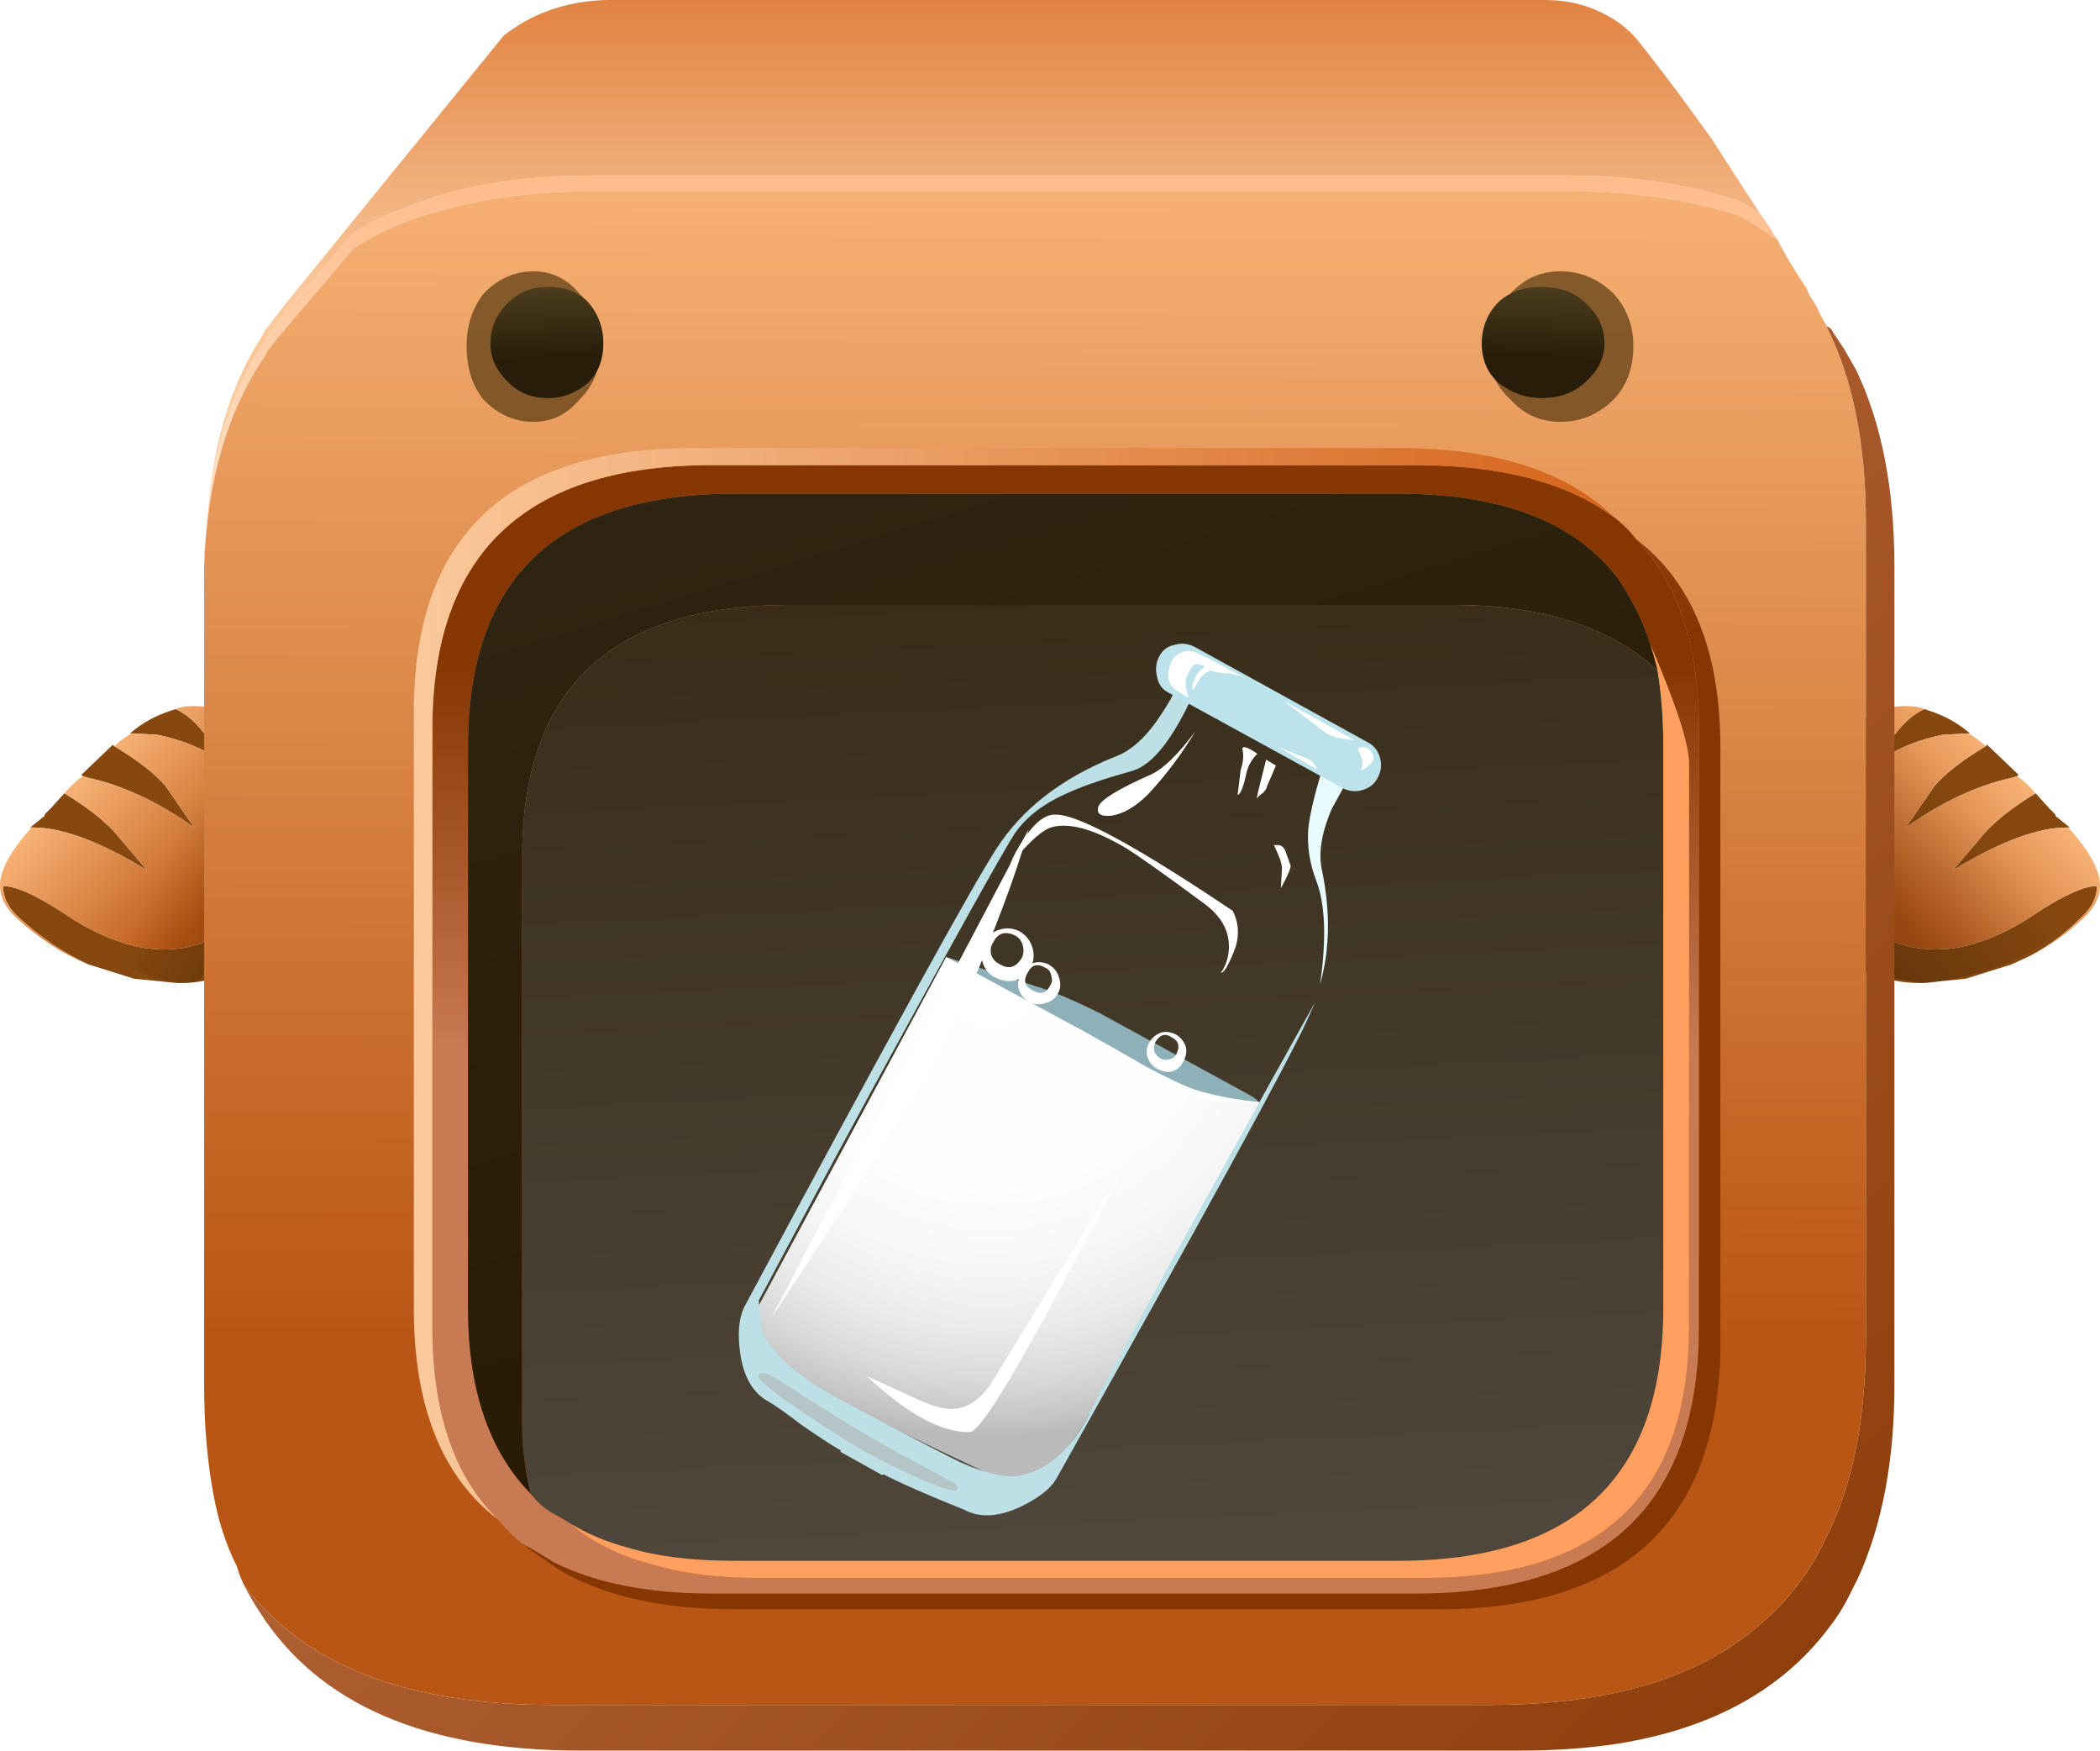 <?xml version="1.0" encoding="UTF-8" standalone="no"?>
<!-- Generator: Adobe Illustrator 15.1.0, SVG Export Plug-In . SVG Version: 6.00 Build 0)  -->

<svg
   xmlns:dc="http://purl.org/dc/elements/1.1/"
   xmlns:cc="http://creativecommons.org/ns#"
   xmlns:rdf="http://www.w3.org/1999/02/22-rdf-syntax-ns#"
   xmlns:svg="http://www.w3.org/2000/svg"
   xmlns="http://www.w3.org/2000/svg"
   xmlns:xlink="http://www.w3.org/1999/xlink"
   xmlns:sodipodi="http://sodipodi.sourceforge.net/DTD/sodipodi-0.dtd"
   xmlns:inkscape="http://www.inkscape.org/namespaces/inkscape"
   version="1.1"
   x="0px"
   y="0px"
   width="73.613"
   height="61.35"
   viewBox="0 0 73.613 61.35"
   xml:space="preserve"
   id="svg3687"
   inkscape:version="0.48.5 r10040"
   sodipodi:docname="butterfly milk.svg"><defs
     id="defs3844"><linearGradient
       inkscape:collect="always"
       xlink:href="#SVGID_1_"
       id="linearGradient5413"
       gradientUnits="userSpaceOnUse"
       gradientTransform="matrix(0.36,0.933,-0.762,0.801,3.157854e-4,4.312992e-4)"
       x1="30.319"
       y1="0.44"
       x2="38.091"
       y2="0.44" /><linearGradient
       inkscape:collect="always"
       xlink:href="#SVGID_2_"
       id="linearGradient5415"
       gradientUnits="userSpaceOnUse"
       gradientTransform="matrix(-0.36,0.933,-0.762,-0.801,3.136396e-4,-1.981258e-4)"
       x1="-39.728"
       y1="-81.971"
       x2="-31.956"
       y2="-81.971" /><linearGradient
       inkscape:collect="always"
       xlink:href="#SVGID_3_"
       id="linearGradient5417"
       gradientUnits="userSpaceOnUse"
       x1="41.425"
       y1="13.05"
       x2="41.425"
       y2="-2.05" /><linearGradient
       inkscape:collect="always"
       xlink:href="#SVGID_4_"
       id="linearGradient5419"
       gradientUnits="userSpaceOnUse"
       x1="41.625"
       y1="19.025"
       x2="41.625"
       y2="-0.325" /><linearGradient
       inkscape:collect="always"
       xlink:href="#SVGID_5_"
       id="linearGradient5421"
       gradientUnits="userSpaceOnUse"
       gradientTransform="matrix(-0.003,1,-1,-0.003,-4.300661e-5,6.92606e-5)"
       x1="6.769"
       y1="-43.291"
       x2="50.794"
       y2="-43.291" /><linearGradient
       inkscape:collect="always"
       xlink:href="#SVGID_6_"
       id="linearGradient5423"
       gradientUnits="userSpaceOnUse"
       gradientTransform="matrix(0.717,0.697,-0.721,0.694,-8.46386e-5,-9.208918e-5)"
       x1="20.603"
       y1="-3.883"
       x2="106.349"
       y2="-3.883" /><linearGradient
       inkscape:collect="always"
       xlink:href="#SVGID_7_"
       id="linearGradient5425"
       gradientUnits="userSpaceOnUse"
       gradientTransform="matrix(0.785,-0.62,0.643,0.766,5.014539e-4,-2.02477e-4)"
       x1="29.099"
       y1="71.699"
       x2="38.211"
       y2="71.699" /><linearGradient
       inkscape:collect="always"
       xlink:href="#SVGID_8_"
       id="linearGradient5427"
       gradientUnits="userSpaceOnUse"
       gradientTransform="matrix(-0.899,-0.437,0.455,-0.891,-1.420975e-4,2.283752e-4)"
       x1="-33.368"
       y1="-23.321"
       x2="-26.279"
       y2="-23.321" /><linearGradient
       inkscape:collect="always"
       xlink:href="#SVGID_9_"
       id="linearGradient5429"
       gradientUnits="userSpaceOnUse"
       gradientTransform="matrix(-0.138,1.525,-2.322,-0.09,-6887.748,-1391.75)"
       x1="740.875"
       y1="-3037.088"
       x2="743.83"
       y2="-3037.088" /><linearGradient
       inkscape:collect="always"
       xlink:href="#SVGID_10_"
       id="linearGradient5431"
       gradientUnits="userSpaceOnUse"
       gradientTransform="matrix(0.127,1.525,2.136,-0.09,6418.548,-1391.75)"
       x1="740.875"
       y1="-3037.088"
       x2="743.83"
       y2="-3037.088" /><linearGradient
       inkscape:collect="always"
       xlink:href="#SVGID_11_"
       id="linearGradient5433"
       gradientUnits="userSpaceOnUse"
       gradientTransform="matrix(4.269774e-4,-1,1,4.269774e-4,-5.35335e-5,-2.395948e-4)"
       x1="-39.699"
       y1="44.266"
       x2="-25.399"
       y2="44.266" /><linearGradient
       inkscape:collect="always"
       xlink:href="#SVGID_12_"
       id="linearGradient5435"
       gradientUnits="userSpaceOnUse"
       gradientTransform="matrix(0.315,0.949,-0.955,0.296,4.713833e-4,2.682209e-4)"
       x1="23.235"
       y1="-29.849"
       x2="67.191"
       y2="-29.849" /><linearGradient
       inkscape:collect="always"
       xlink:href="#SVGID_13_"
       id="linearGradient5437"
       gradientUnits="userSpaceOnUse"
       x1="45.98"
       y1="56.695"
       x2="43.864"
       y2="12.966" /><linearGradient
       inkscape:collect="always"
       xlink:href="#SVGID_14_"
       id="linearGradient5439"
       gradientUnits="userSpaceOnUse"
       gradientTransform="matrix(0.943,0.333,-0.353,0.936,-4.303455e-5,-1.065433e-4)"
       x1="-74.436"
       y1="23.337"
       x2="7.195"
       y2="23.337" /><linearGradient
       inkscape:collect="always"
       xlink:href="#SVGID_15_"
       id="linearGradient5441"
       gradientUnits="userSpaceOnUse"
       gradientTransform="matrix(0.315,0.949,-0.955,0.298,8.103251e-5,5.043149e-4)"
       x1="12.453"
       y1="-30.677"
       x2="44.566"
       y2="-30.677" /><linearGradient
       inkscape:collect="always"
       xlink:href="#SVGID_16_"
       id="linearGradient5443"
       gradientUnits="userSpaceOnUse"
       x1="21.4"
       y1="37.175"
       x2="63.5"
       y2="37.175" /><linearGradient
       inkscape:collect="always"
       xlink:href="#SVGID_1_"
       id="linearGradient5526"
       gradientUnits="userSpaceOnUse"
       gradientTransform="matrix(0.36,0.933,-0.762,0.801,3.157854e-4,4.312992e-4)"
       x1="30.319"
       y1="0.44"
       x2="38.091"
       y2="0.44" /><linearGradient
       inkscape:collect="always"
       xlink:href="#SVGID_2_"
       id="linearGradient5528"
       gradientUnits="userSpaceOnUse"
       gradientTransform="matrix(-0.36,0.933,-0.762,-0.801,3.136396e-4,-1.981258e-4)"
       x1="-39.728"
       y1="-81.971"
       x2="-31.956"
       y2="-81.971" /><linearGradient
       inkscape:collect="always"
       xlink:href="#SVGID_3_"
       id="linearGradient5530"
       gradientUnits="userSpaceOnUse"
       x1="41.425"
       y1="13.05"
       x2="41.425"
       y2="-2.05" /><linearGradient
       inkscape:collect="always"
       xlink:href="#SVGID_4_"
       id="linearGradient5532"
       gradientUnits="userSpaceOnUse"
       x1="41.625"
       y1="19.025"
       x2="41.625"
       y2="-0.325" /><linearGradient
       inkscape:collect="always"
       xlink:href="#SVGID_5_"
       id="linearGradient5534"
       gradientUnits="userSpaceOnUse"
       gradientTransform="matrix(-0.003,1,-1,-0.003,-4.300661e-5,6.92606e-5)"
       x1="6.769"
       y1="-43.291"
       x2="50.794"
       y2="-43.291" /><linearGradient
       inkscape:collect="always"
       xlink:href="#SVGID_6_"
       id="linearGradient5536"
       gradientUnits="userSpaceOnUse"
       gradientTransform="matrix(0.717,0.697,-0.721,0.694,-8.46386e-5,-9.208918e-5)"
       x1="20.603"
       y1="-3.883"
       x2="106.349"
       y2="-3.883" /><linearGradient
       inkscape:collect="always"
       xlink:href="#SVGID_7_"
       id="linearGradient5538"
       gradientUnits="userSpaceOnUse"
       gradientTransform="matrix(0.785,-0.62,0.643,0.766,5.014539e-4,-2.02477e-4)"
       x1="29.099"
       y1="71.699"
       x2="38.211"
       y2="71.699" /><linearGradient
       inkscape:collect="always"
       xlink:href="#SVGID_8_"
       id="linearGradient5540"
       gradientUnits="userSpaceOnUse"
       gradientTransform="matrix(-0.899,-0.437,0.455,-0.891,-1.420975e-4,2.283752e-4)"
       x1="-33.368"
       y1="-23.321"
       x2="-26.279"
       y2="-23.321" /><linearGradient
       inkscape:collect="always"
       xlink:href="#SVGID_9_"
       id="linearGradient5542"
       gradientUnits="userSpaceOnUse"
       gradientTransform="matrix(-0.138,1.525,-2.322,-0.09,-6887.748,-1391.75)"
       x1="740.875"
       y1="-3037.088"
       x2="743.83"
       y2="-3037.088" /><linearGradient
       inkscape:collect="always"
       xlink:href="#SVGID_10_"
       id="linearGradient5544"
       gradientUnits="userSpaceOnUse"
       gradientTransform="matrix(0.127,1.525,2.136,-0.09,6418.548,-1391.75)"
       x1="740.875"
       y1="-3037.088"
       x2="743.83"
       y2="-3037.088" /><linearGradient
       inkscape:collect="always"
       xlink:href="#SVGID_11_"
       id="linearGradient5546"
       gradientUnits="userSpaceOnUse"
       gradientTransform="matrix(4.269774e-4,-1,1,4.269774e-4,-5.35335e-5,-2.395948e-4)"
       x1="-39.699"
       y1="44.266"
       x2="-25.399"
       y2="44.266" /><linearGradient
       inkscape:collect="always"
       xlink:href="#SVGID_12_"
       id="linearGradient5548"
       gradientUnits="userSpaceOnUse"
       gradientTransform="matrix(0.315,0.949,-0.955,0.296,4.713833e-4,2.682209e-4)"
       x1="23.235"
       y1="-29.849"
       x2="67.191"
       y2="-29.849" /><linearGradient
       inkscape:collect="always"
       xlink:href="#SVGID_13_"
       id="linearGradient5550"
       gradientUnits="userSpaceOnUse"
       x1="45.98"
       y1="56.695"
       x2="43.864"
       y2="12.966" /><linearGradient
       inkscape:collect="always"
       xlink:href="#SVGID_14_"
       id="linearGradient5552"
       gradientUnits="userSpaceOnUse"
       gradientTransform="matrix(0.943,0.333,-0.353,0.936,-4.303455e-5,-1.065433e-4)"
       x1="-74.436"
       y1="23.337"
       x2="7.195"
       y2="23.337" /><linearGradient
       inkscape:collect="always"
       xlink:href="#SVGID_15_"
       id="linearGradient5554"
       gradientUnits="userSpaceOnUse"
       gradientTransform="matrix(0.315,0.949,-0.955,0.298,8.103251e-5,5.043149e-4)"
       x1="12.453"
       y1="-30.677"
       x2="44.566"
       y2="-30.677" /><linearGradient
       inkscape:collect="always"
       xlink:href="#SVGID_16_"
       id="linearGradient5556"
       gradientUnits="userSpaceOnUse"
       x1="21.4"
       y1="37.175"
       x2="63.5"
       y2="37.175" /><linearGradient
       inkscape:collect="always"
       xlink:href="#SVGID_3_"
       id="linearGradient5635"
       gradientUnits="userSpaceOnUse"
       x1="41.425"
       y1="13.05"
       x2="41.425"
       y2="-2.05" /><linearGradient
       inkscape:collect="always"
       xlink:href="#SVGID_4_"
       id="linearGradient5637"
       gradientUnits="userSpaceOnUse"
       x1="41.625"
       y1="19.025"
       x2="41.625"
       y2="-0.325" /><linearGradient
       inkscape:collect="always"
       xlink:href="#SVGID_5_"
       id="linearGradient5639"
       gradientUnits="userSpaceOnUse"
       gradientTransform="matrix(-0.003,1,-1,-0.003,-4.300661e-5,6.92606e-5)"
       x1="6.769"
       y1="-43.291"
       x2="50.794"
       y2="-43.291" /><linearGradient
       inkscape:collect="always"
       xlink:href="#SVGID_6_"
       id="linearGradient5641"
       gradientUnits="userSpaceOnUse"
       gradientTransform="matrix(0.717,0.697,-0.721,0.694,-8.46386e-5,-9.208918e-5)"
       x1="20.603"
       y1="-3.883"
       x2="106.349"
       y2="-3.883" /><linearGradient
       inkscape:collect="always"
       xlink:href="#SVGID_7_"
       id="linearGradient5643"
       gradientUnits="userSpaceOnUse"
       gradientTransform="matrix(0.785,-0.62,0.643,0.766,5.014539e-4,-2.02477e-4)"
       x1="29.099"
       y1="71.699"
       x2="38.211"
       y2="71.699" /><linearGradient
       inkscape:collect="always"
       xlink:href="#SVGID_8_"
       id="linearGradient5645"
       gradientUnits="userSpaceOnUse"
       gradientTransform="matrix(-0.899,-0.437,0.455,-0.891,-1.420975e-4,2.283752e-4)"
       x1="-33.368"
       y1="-23.321"
       x2="-26.279"
       y2="-23.321" /><linearGradient
       inkscape:collect="always"
       xlink:href="#SVGID_9_"
       id="linearGradient5647"
       gradientUnits="userSpaceOnUse"
       gradientTransform="matrix(-0.138,1.525,-2.322,-0.09,-6887.748,-1391.75)"
       x1="740.875"
       y1="-3037.088"
       x2="743.83"
       y2="-3037.088" /><linearGradient
       inkscape:collect="always"
       xlink:href="#SVGID_10_"
       id="linearGradient5649"
       gradientUnits="userSpaceOnUse"
       gradientTransform="matrix(0.127,1.525,2.136,-0.09,6418.548,-1391.75)"
       x1="740.875"
       y1="-3037.088"
       x2="743.83"
       y2="-3037.088" /><linearGradient
       inkscape:collect="always"
       xlink:href="#SVGID_11_"
       id="linearGradient5651"
       gradientUnits="userSpaceOnUse"
       gradientTransform="matrix(4.269774e-4,-1,1,4.269774e-4,-5.35335e-5,-2.395948e-4)"
       x1="-39.699"
       y1="44.266"
       x2="-25.399"
       y2="44.266" /><linearGradient
       inkscape:collect="always"
       xlink:href="#SVGID_12_"
       id="linearGradient5653"
       gradientUnits="userSpaceOnUse"
       gradientTransform="matrix(0.315,0.949,-0.955,0.296,4.713833e-4,2.682209e-4)"
       x1="23.235"
       y1="-29.849"
       x2="67.191"
       y2="-29.849" /><linearGradient
       inkscape:collect="always"
       xlink:href="#SVGID_13_"
       id="linearGradient5655"
       gradientUnits="userSpaceOnUse"
       x1="45.98"
       y1="56.695"
       x2="43.864"
       y2="12.966" /><linearGradient
       inkscape:collect="always"
       xlink:href="#SVGID_14_"
       id="linearGradient5657"
       gradientUnits="userSpaceOnUse"
       gradientTransform="matrix(0.943,0.333,-0.353,0.936,-4.303455e-5,-1.065433e-4)"
       x1="-74.436"
       y1="23.337"
       x2="7.195"
       y2="23.337" /><linearGradient
       inkscape:collect="always"
       xlink:href="#SVGID_15_"
       id="linearGradient5659"
       gradientUnits="userSpaceOnUse"
       gradientTransform="matrix(0.315,0.949,-0.955,0.298,8.103251e-5,5.043149e-4)"
       x1="12.453"
       y1="-30.677"
       x2="44.566"
       y2="-30.677" /><linearGradient
       inkscape:collect="always"
       xlink:href="#SVGID_16_"
       id="linearGradient5661"
       gradientUnits="userSpaceOnUse"
       x1="21.4"
       y1="37.175"
       x2="63.5"
       y2="37.175" /><linearGradient
       id="SVGID_3_"
       gradientUnits="userSpaceOnUse"
       x1="41.425"
       y1="13.05"
       x2="41.425"
       y2="-2.05"><stop
         offset="0.008"
         style="stop-color:#FAC89B"
         id="stop3733" /><stop
         offset="0.977"
         style="stop-color:#D6661C"
         id="stop3735" /></linearGradient><linearGradient
       id="SVGID_4_"
       gradientUnits="userSpaceOnUse"
       x1="41.625"
       y1="19.025"
       x2="41.625"
       y2="-0.325"><stop
         offset="0"
         style="stop-color:#FFDDBE"
         id="stop3740" /><stop
         offset="0.953"
         style="stop-color:#FFA061"
         id="stop3742" /></linearGradient><linearGradient
       id="SVGID_5_"
       gradientUnits="userSpaceOnUse"
       x1="6.769"
       y1="-43.291"
       x2="50.794"
       y2="-43.291"
       gradientTransform="matrix(-0.003,1,-1,-0.003,-4.300661e-5,6.92606e-5)"><stop
         offset="0.008"
         style="stop-color:#F9B579"
         id="stop3747" /><stop
         offset="0.969"
         style="stop-color:#BA5613"
         id="stop3749" /></linearGradient><linearGradient
       id="SVGID_6_"
       gradientUnits="userSpaceOnUse"
       x1="20.603"
       y1="-3.883"
       x2="106.349"
       y2="-3.883"
       gradientTransform="matrix(0.717,0.697,-0.721,0.694,-8.46386e-5,-9.208918e-5)"><stop
         offset="0.008"
         style="stop-color:#C87A53"
         id="stop3754" /><stop
         offset="0.969"
         style="stop-color:#863601"
         id="stop3756" /></linearGradient><linearGradient
       id="SVGID_7_"
       gradientUnits="userSpaceOnUse"
       x1="29.099"
       y1="71.699"
       x2="38.211"
       y2="71.699"
       gradientTransform="matrix(0.785,-0.62,0.643,0.766,5.014539e-4,-2.02477e-4)"><stop
         offset="0"
         style="stop-color:#000000;stop-opacity:0.377"
         id="stop3761" /><stop
         offset="1"
         style="stop-color:#000000;stop-opacity:0"
         id="stop3763" /></linearGradient><linearGradient
       id="SVGID_8_"
       gradientUnits="userSpaceOnUse"
       x1="-33.368"
       y1="-23.321"
       x2="-26.279"
       y2="-23.321"
       gradientTransform="matrix(-0.899,-0.437,0.455,-0.891,-1.420975e-4,2.283752e-4)"><stop
         offset="0"
         style="stop-color:#000000;stop-opacity:0.377"
         id="stop3768" /><stop
         offset="1"
         style="stop-color:#000000;stop-opacity:0"
         id="stop3770" /></linearGradient><linearGradient
       inkscape:collect="always"
       xlink:href="#SVGID_8_"
       id="linearGradient5719"
       gradientUnits="userSpaceOnUse"
       gradientTransform="matrix(-0.899,-0.437,0.455,-0.891,-1.420975e-4,2.283752e-4)"
       x1="-33.368"
       y1="-23.321"
       x2="-26.279"
       y2="-23.321" /><linearGradient
       inkscape:collect="always"
       xlink:href="#SVGID_7_"
       id="linearGradient5722"
       gradientUnits="userSpaceOnUse"
       gradientTransform="matrix(0.785,-0.62,0.643,0.766,5.014539e-4,-2.02477e-4)"
       x1="29.099"
       y1="71.699"
       x2="38.211"
       y2="71.699" /><linearGradient
       inkscape:collect="always"
       xlink:href="#SVGID_6_"
       id="linearGradient5725"
       gradientUnits="userSpaceOnUse"
       gradientTransform="matrix(0.717,0.697,-0.721,0.694,-8.46386e-5,-9.208918e-5)"
       x1="20.603"
       y1="-3.883"
       x2="106.349"
       y2="-3.883" /><linearGradient
       inkscape:collect="always"
       xlink:href="#SVGID_5_"
       id="linearGradient5728"
       gradientUnits="userSpaceOnUse"
       gradientTransform="matrix(-0.003,1,-1,-0.003,-4.300661e-5,6.92606e-5)"
       x1="6.769"
       y1="-43.291"
       x2="50.794"
       y2="-43.291" /><linearGradient
       inkscape:collect="always"
       xlink:href="#SVGID_4_"
       id="linearGradient5731"
       gradientUnits="userSpaceOnUse"
       x1="41.625"
       y1="19.025"
       x2="41.625"
       y2="-0.325" /><linearGradient
       inkscape:collect="always"
       xlink:href="#SVGID_3_"
       id="linearGradient5734"
       gradientUnits="userSpaceOnUse"
       x1="41.425"
       y1="13.05"
       x2="41.425"
       y2="-2.05" /><linearGradient
       inkscape:collect="always"
       xlink:href="#SVGID_2_"
       id="linearGradient5736"
       gradientUnits="userSpaceOnUse"
       gradientTransform="matrix(-0.36,0.933,-0.762,-0.801,3.136396e-4,-1.981258e-4)"
       x1="-39.728"
       y1="-81.971"
       x2="-31.956"
       y2="-81.971" /><linearGradient
       id="SVGID_2_"
       gradientUnits="userSpaceOnUse"
       x1="-39.728"
       y1="-81.971"
       x2="-31.956"
       y2="-81.971"
       gradientTransform="matrix(-0.36,0.933,-0.762,-0.801,3.136396e-4,-1.981258e-4)"><stop
         offset="0.008"
         style="stop-color:#F9B579"
         id="stop3724" /><stop
         offset="0.969"
         style="stop-color:#BA5613"
         id="stop3726" /></linearGradient><linearGradient
       inkscape:collect="always"
       xlink:href="#SVGID_2_"
       id="linearGradient5742"
       gradientUnits="userSpaceOnUse"
       gradientTransform="matrix(-0.36,0.933,-0.762,-0.801,3.136396e-4,-1.981258e-4)"
       x1="-39.728"
       y1="-81.971"
       x2="-31.956"
       y2="-81.971" /><linearGradient
       inkscape:collect="always"
       xlink:href="#SVGID_1_"
       id="linearGradient5745"
       gradientUnits="userSpaceOnUse"
       gradientTransform="matrix(0.36,0.933,-0.762,0.801,3.157854e-4,4.312992e-4)"
       x1="30.319"
       y1="0.44"
       x2="38.091"
       y2="0.44" /><linearGradient
       id="SVGID_1_"
       gradientUnits="userSpaceOnUse"
       x1="30.319"
       y1="0.44"
       x2="38.091"
       y2="0.44"
       gradientTransform="matrix(0.36,0.933,-0.762,0.801,3.157854e-4,4.312992e-4)"><stop
         offset="0.008"
         style="stop-color:#F9B579"
         id="stop3713" /><stop
         offset="0.969"
         style="stop-color:#BA5613"
         id="stop3715" /></linearGradient><linearGradient
       inkscape:collect="always"
       xlink:href="#SVGID_1_"
       id="linearGradient5751"
       gradientUnits="userSpaceOnUse"
       gradientTransform="matrix(0.36,0.933,-0.762,0.801,3.157854e-4,4.312992e-4)"
       x1="30.319"
       y1="0.44"
       x2="38.091"
       y2="0.44" /><linearGradient
       inkscape:collect="always"
       xlink:href="#SVGID_11_"
       id="linearGradient5754"
       gradientUnits="userSpaceOnUse"
       gradientTransform="matrix(4.269774e-4,-1,1,4.269774e-4,-5.35335e-5,-2.395948e-4)"
       x1="-39.699"
       y1="44.266"
       x2="-25.399"
       y2="44.266" /><linearGradient
       inkscape:collect="always"
       xlink:href="#SVGID_12_"
       id="linearGradient5756"
       gradientUnits="userSpaceOnUse"
       gradientTransform="matrix(0.315,0.949,-0.955,0.296,4.713833e-4,2.682209e-4)"
       x1="23.235"
       y1="-29.849"
       x2="67.191"
       y2="-29.849" /><linearGradient
       inkscape:collect="always"
       xlink:href="#SVGID_13_"
       id="linearGradient5758"
       gradientUnits="userSpaceOnUse"
       x1="45.98"
       y1="56.695"
       x2="43.864"
       y2="12.966" /><linearGradient
       inkscape:collect="always"
       xlink:href="#SVGID_14_"
       id="linearGradient5760"
       gradientUnits="userSpaceOnUse"
       gradientTransform="matrix(0.943,0.333,-0.353,0.936,-4.303455e-5,-1.065433e-4)"
       x1="-74.436"
       y1="23.337"
       x2="7.195"
       y2="23.337" /><linearGradient
       inkscape:collect="always"
       xlink:href="#SVGID_15_"
       id="linearGradient5762"
       gradientUnits="userSpaceOnUse"
       gradientTransform="matrix(0.315,0.949,-0.955,0.298,8.103251e-5,5.043149e-4)"
       x1="12.453"
       y1="-30.677"
       x2="44.566"
       y2="-30.677" /><linearGradient
       inkscape:collect="always"
       xlink:href="#SVGID_16_"
       id="linearGradient5764"
       gradientUnits="userSpaceOnUse"
       x1="21.4"
       y1="37.175"
       x2="63.5"
       y2="37.175" /><linearGradient
       gradientTransform="matrix(4.269774e-4,-1,1,4.269774e-4,-5.35335e-5,-2.395948e-4)"
       y2="44.266"
       x2="-25.399"
       y1="44.266"
       x1="-39.699"
       gradientUnits="userSpaceOnUse"
       id="SVGID_11_"><stop
         id="stop3799"
         style="stop-color:#C87A53"
         offset="0.008" /><stop
         id="stop3801"
         style="stop-color:#863601"
         offset="0.969" /></linearGradient><linearGradient
       gradientTransform="matrix(0.315,0.949,-0.955,0.296,4.713833e-4,2.682209e-4)"
       y2="-29.849"
       x2="67.191"
       y1="-29.849"
       x1="23.235"
       gradientUnits="userSpaceOnUse"
       id="SVGID_12_"><stop
         id="stop3806"
         style="stop-color:#302614"
         offset="0" /><stop
         id="stop3808"
         style="stop-color:#271900"
         offset="1" /></linearGradient><linearGradient
       y2="12.966"
       x2="43.864"
       y1="56.695"
       x1="45.98"
       gradientUnits="userSpaceOnUse"
       id="SVGID_13_"><stop
         id="stop3813"
         style="stop-color:#4F473B"
         offset="0" /><stop
         id="stop3815"
         style="stop-color:#32250F"
         offset="1" /></linearGradient><linearGradient
       gradientTransform="matrix(0.943,0.333,-0.353,0.936,-4.303455e-5,-1.065433e-4)"
       y2="23.337"
       x2="7.195"
       y1="23.337"
       x1="-74.436"
       gradientUnits="userSpaceOnUse"
       id="SVGID_14_"><stop
         id="stop3820"
         style="stop-color:#FFDDBE"
         offset="0" /><stop
         id="stop3822"
         style="stop-color:#FFA061"
         offset="0.953" /></linearGradient><linearGradient
       gradientTransform="matrix(0.315,0.949,-0.955,0.298,8.103251e-5,5.043149e-4)"
       y2="-30.677"
       x2="44.566"
       y1="-30.677"
       x1="12.453"
       gradientUnits="userSpaceOnUse"
       id="SVGID_15_"><stop
         id="stop3827"
         style="stop-color:#C87A53"
         offset="0.008" /><stop
         id="stop3829"
         style="stop-color:#863601"
         offset="0.969" /></linearGradient><linearGradient
       y2="37.175"
       x2="63.5"
       y1="37.175"
       x1="21.4"
       gradientUnits="userSpaceOnUse"
       id="SVGID_16_"><stop
         id="stop3834"
         style="stop-color:#FAC89B"
         offset="0.008" /><stop
         id="stop3836"
         style="stop-color:#D6661C"
         offset="0.977" /></linearGradient><linearGradient
       inkscape:collect="always"
       xlink:href="#SVGID_16_"
       id="linearGradient5785"
       gradientUnits="userSpaceOnUse"
       x1="21.4"
       y1="37.175"
       x2="63.5"
       y2="37.175" /><linearGradient
       inkscape:collect="always"
       xlink:href="#SVGID_15_"
       id="linearGradient5788"
       gradientUnits="userSpaceOnUse"
       gradientTransform="matrix(0.315,0.949,-0.955,0.298,8.103251e-5,5.043149e-4)"
       x1="12.453"
       y1="-30.677"
       x2="44.566"
       y2="-30.677" /><linearGradient
       inkscape:collect="always"
       xlink:href="#SVGID_14_"
       id="linearGradient5791"
       gradientUnits="userSpaceOnUse"
       gradientTransform="matrix(0.943,0.333,-0.353,0.936,-4.303455e-5,-1.065433e-4)"
       x1="-74.436"
       y1="23.337"
       x2="7.195"
       y2="23.337" /><linearGradient
       inkscape:collect="always"
       xlink:href="#SVGID_13_"
       id="linearGradient5794"
       gradientUnits="userSpaceOnUse"
       x1="45.98"
       y1="56.695"
       x2="43.864"
       y2="12.966" /><linearGradient
       inkscape:collect="always"
       xlink:href="#SVGID_12_"
       id="linearGradient5797"
       gradientUnits="userSpaceOnUse"
       gradientTransform="matrix(0.315,0.949,-0.955,0.296,4.713833e-4,2.682209e-4)"
       x1="23.235"
       y1="-29.849"
       x2="67.191"
       y2="-29.849" /><linearGradient
       inkscape:collect="always"
       xlink:href="#SVGID_11_"
       id="linearGradient5800"
       gradientUnits="userSpaceOnUse"
       gradientTransform="matrix(4.269774e-4,-1,1,4.269774e-4,-5.35335e-5,-2.395948e-4)"
       x1="-39.699"
       y1="44.266"
       x2="-25.399"
       y2="44.266" /><linearGradient
       inkscape:collect="always"
       xlink:href="#SVGID_10_"
       id="linearGradient5802"
       gradientUnits="userSpaceOnUse"
       gradientTransform="matrix(0.127,1.525,2.136,-0.09,6418.548,-1391.75)"
       x1="740.875"
       y1="-3037.088"
       x2="743.83"
       y2="-3037.088" /><linearGradient
       gradientTransform="matrix(0.127,1.525,2.136,-0.09,6418.548,-1391.75)"
       y2="-3037.088"
       x2="743.83"
       y1="-3037.088"
       x1="740.875"
       gradientUnits="userSpaceOnUse"
       id="SVGID_10_"><stop
         id="stop3790"
         style="stop-color:#5F4E29"
         offset="0" /><stop
         id="stop3792"
         style="stop-color:#271D09"
         offset="0.859" /></linearGradient><linearGradient
       inkscape:collect="always"
       xlink:href="#SVGID_10_"
       id="linearGradient5808"
       gradientUnits="userSpaceOnUse"
       gradientTransform="matrix(0.127,1.525,2.136,-0.09,6418.548,-1391.75)"
       x1="740.875"
       y1="-3037.088"
       x2="743.83"
       y2="-3037.088" /><linearGradient
       inkscape:collect="always"
       xlink:href="#SVGID_9_"
       id="linearGradient5811"
       gradientUnits="userSpaceOnUse"
       gradientTransform="matrix(-0.138,1.525,-2.322,-0.09,-6887.748,-1391.75)"
       x1="740.875"
       y1="-3037.088"
       x2="743.83"
       y2="-3037.088" /><linearGradient
       gradientTransform="matrix(-0.138,1.525,-2.322,-0.09,-6887.748,-1391.75)"
       y2="-3037.088"
       x2="743.83"
       y1="-3037.088"
       x1="740.875"
       gradientUnits="userSpaceOnUse"
       id="SVGID_9_"><stop
         id="stop3779"
         style="stop-color:#5F4E29"
         offset="0" /><stop
         id="stop3781"
         style="stop-color:#271D09"
         offset="0.859" /></linearGradient><linearGradient
       inkscape:collect="always"
       xlink:href="#SVGID_9_"
       id="linearGradient5817"
       gradientUnits="userSpaceOnUse"
       gradientTransform="matrix(-0.138,1.525,-2.322,-0.09,-6887.748,-1391.75)"
       x1="740.875"
       y1="-3037.088"
       x2="743.83"
       y2="-3037.088" /><linearGradient
       inkscape:collect="always"
       xlink:href="#SVGID_1_"
       id="linearGradient5842"
       gradientUnits="userSpaceOnUse"
       gradientTransform="matrix(0.36,0.933,-0.762,0.801,3.157854e-4,4.312992e-4)"
       x1="30.319"
       y1="0.44"
       x2="38.091"
       y2="0.44" /><linearGradient
       inkscape:collect="always"
       xlink:href="#SVGID_2_"
       id="linearGradient5844"
       gradientUnits="userSpaceOnUse"
       gradientTransform="matrix(-0.36,0.933,-0.762,-0.801,3.136396e-4,-1.981258e-4)"
       x1="-39.728"
       y1="-81.971"
       x2="-31.956"
       y2="-81.971" /><linearGradient
       inkscape:collect="always"
       xlink:href="#SVGID_3_"
       id="linearGradient5846"
       gradientUnits="userSpaceOnUse"
       x1="41.425"
       y1="13.05"
       x2="41.425"
       y2="-2.05" /><linearGradient
       inkscape:collect="always"
       xlink:href="#SVGID_4_"
       id="linearGradient5848"
       gradientUnits="userSpaceOnUse"
       x1="41.625"
       y1="19.025"
       x2="41.625"
       y2="-0.325" /><linearGradient
       inkscape:collect="always"
       xlink:href="#SVGID_5_"
       id="linearGradient5850"
       gradientUnits="userSpaceOnUse"
       gradientTransform="matrix(-0.003,1,-1,-0.003,-4.300661e-5,6.92606e-5)"
       x1="6.769"
       y1="-43.291"
       x2="50.794"
       y2="-43.291" /><linearGradient
       inkscape:collect="always"
       xlink:href="#SVGID_6_"
       id="linearGradient5852"
       gradientUnits="userSpaceOnUse"
       gradientTransform="matrix(0.717,0.697,-0.721,0.694,-8.46386e-5,-9.208918e-5)"
       x1="20.603"
       y1="-3.883"
       x2="106.349"
       y2="-3.883" /><linearGradient
       inkscape:collect="always"
       xlink:href="#SVGID_7_"
       id="linearGradient5854"
       gradientUnits="userSpaceOnUse"
       gradientTransform="matrix(0.785,-0.62,0.643,0.766,5.014539e-4,-2.02477e-4)"
       x1="29.099"
       y1="71.699"
       x2="38.211"
       y2="71.699" /><linearGradient
       inkscape:collect="always"
       xlink:href="#SVGID_8_"
       id="linearGradient5856"
       gradientUnits="userSpaceOnUse"
       gradientTransform="matrix(-0.899,-0.437,0.455,-0.891,-1.420975e-4,2.283752e-4)"
       x1="-33.368"
       y1="-23.321"
       x2="-26.279"
       y2="-23.321" /><linearGradient
       inkscape:collect="always"
       xlink:href="#SVGID_9_"
       id="linearGradient5858"
       gradientUnits="userSpaceOnUse"
       gradientTransform="matrix(-0.138,1.525,-2.322,-0.09,-6887.748,-1391.75)"
       x1="740.875"
       y1="-3037.088"
       x2="743.83"
       y2="-3037.088" /><linearGradient
       inkscape:collect="always"
       xlink:href="#SVGID_10_"
       id="linearGradient5860"
       gradientUnits="userSpaceOnUse"
       gradientTransform="matrix(0.127,1.525,2.136,-0.09,6418.548,-1391.75)"
       x1="740.875"
       y1="-3037.088"
       x2="743.83"
       y2="-3037.088" /><linearGradient
       inkscape:collect="always"
       xlink:href="#SVGID_11_"
       id="linearGradient5862"
       gradientUnits="userSpaceOnUse"
       gradientTransform="matrix(4.269774e-4,-1,1,4.269774e-4,-5.35335e-5,-2.395948e-4)"
       x1="-39.699"
       y1="44.266"
       x2="-25.399"
       y2="44.266" /><linearGradient
       inkscape:collect="always"
       xlink:href="#SVGID_12_"
       id="linearGradient5864"
       gradientUnits="userSpaceOnUse"
       gradientTransform="matrix(0.315,0.949,-0.955,0.296,4.713833e-4,2.682209e-4)"
       x1="23.235"
       y1="-29.849"
       x2="67.191"
       y2="-29.849" /><linearGradient
       inkscape:collect="always"
       xlink:href="#SVGID_13_"
       id="linearGradient5866"
       gradientUnits="userSpaceOnUse"
       x1="45.98"
       y1="56.695"
       x2="43.864"
       y2="12.966" /><linearGradient
       inkscape:collect="always"
       xlink:href="#SVGID_14_"
       id="linearGradient5868"
       gradientUnits="userSpaceOnUse"
       gradientTransform="matrix(0.943,0.333,-0.353,0.936,-4.303455e-5,-1.065433e-4)"
       x1="-74.436"
       y1="23.337"
       x2="7.195"
       y2="23.337" /><linearGradient
       inkscape:collect="always"
       xlink:href="#SVGID_15_"
       id="linearGradient5870"
       gradientUnits="userSpaceOnUse"
       gradientTransform="matrix(0.315,0.949,-0.955,0.298,8.103251e-5,5.043149e-4)"
       x1="12.453"
       y1="-30.677"
       x2="44.566"
       y2="-30.677" /><linearGradient
       inkscape:collect="always"
       xlink:href="#SVGID_16_"
       id="linearGradient5872"
       gradientUnits="userSpaceOnUse"
       x1="21.4"
       y1="37.175"
       x2="63.5"
       y2="37.175" /><radialGradient
       id="SVGID_1_-1"
       cx="15.954"
       cy="-13.887"
       r="23.522"
       gradientTransform="matrix(-0.063,0.998,0.998,0.063,27.719,1.756)"
       gradientUnits="userSpaceOnUse"><stop
         offset="0"
         style="stop-color:#FFFFFF"
         id="stop3725" /><stop
         offset="0.463"
         style="stop-color:#FDFDFD"
         id="stop3727" /><stop
         offset="0.643"
         style="stop-color:#F6F6F6"
         id="stop3729" /><stop
         offset="0.772"
         style="stop-color:#EAEAEA"
         id="stop3731" /><stop
         offset="0.882"
         style="stop-color:#D9D9D9"
         id="stop3733-7" /><stop
         offset="0.973"
         style="stop-color:#C3C3C3"
         id="stop3735-2" /><stop
         offset="1"
         style="stop-color:#BABABA"
         id="stop3737" /></radialGradient></defs><sodipodi:namedview
     pagecolor="#ffffff"
     bordercolor="#666666"
     borderopacity="1"
     objecttolerance="10"
     gridtolerance="10"
     guidetolerance="10"
     inkscape:pageopacity="0"
     inkscape:pageshadow="2"
     inkscape:window-width="698"
     inkscape:window-height="718"
     id="namedview3842"
     showgrid="false"
     fit-margin-top="0"
     fit-margin-left="0"
     fit-margin-right="0"
     fit-margin-bottom="0"
     inkscape:zoom="3.6875"
     inkscape:cx="44.428669"
     inkscape:cy="-14.051695"
     inkscape:window-x="0"
     inkscape:window-y="251"
     inkscape:window-maximized="0"
     inkscape:current-layer="svg3687" /><symbol
     id="price_x5F_tag_x5F_pt_x5F_mc_1_"
     transform="translate(-4.182,43.402)"><g
       id="Layer_1_4_" /></symbol><g
     id="g5820"
     transform="translate(-6.894,-2.7)"><path
       inkscape:connector-curvature="0"
       id="path3710"
       d="m 10.9,28.85 c 0.833,0.5 1.434,0.967 1.8,1.4 l 1,1.45 C 12.433,30.8 11.183,30.217 9.95,29.95 L 9.8,29.9 9.75,29.85 l 1.1,-1.05 0.05,0.05 z m 0.6,-0.45 h -0.05 c 0.433,-0.367 0.917,-0.633 1.45,-0.8 l 0.15,-0.05 c 0.367,0.167 0.7,0.45 1,0.85 0.733,0.733 1.184,1.25 1.35,1.55 -0.833,-0.767 -1.833,-1.267 -3,-1.5 L 11.5,28.4 z M 10,36.5 C 9.133,36.1 8.317,35.55 7.55,34.85 7.183,34.517 7,34.15 7,33.75 c 0.433,0 1.117,0.3 2.05,0.9 2.333,1.6 4.383,1.75 6.15,0.449 1.267,-0.899 2.033,-1.916 2.3,-3.05 0.033,-0.066 0.05,-0.133 0.05,-0.2 l 0.05,1.35 c -0.133,1.033 -0.583,1.934 -1.35,2.7 -0.833,0.833 -1.85,1.25 -3.05,1.25 -0.034,0 -0.067,0 -0.1,0 L 11.6,37 10,36.5 z M 8,31.7 H 7.95 l 0.5,-0.4 c 0,-0.033 0.017,-0.066 0.05,-0.1 0.067,-0.067 0.133,-0.133 0.2,-0.2 l 0.45,-0.5 c 0.767,0.467 1.35,0.917 1.75,1.35 l 1.15,1.35 c -1.633,-1 -2.966,-1.5 -4,-1.5 H 8 z"
       style="fill:#86480f;fill-rule:evenodd" /><path
       inkscape:connector-curvature="0"
       id="path3717"
       d="m 17.5,32.05 c -0.267,1.134 -1.033,2.15 -2.3,3.05 -1.767,1.301 -3.817,1.15 -6.15,-0.449 -0.933,-0.601 -1.617,-0.9 -2.05,-0.9 0,0.4 0.183,0.767 0.55,1.1 0.767,0.7 1.583,1.25 2.45,1.65 C 9.1,36.135 8.25,35.584 7.45,34.851 6.917,34.35 6.767,33.8 7,33.2 7.133,32.8 7.467,32.3 8,31.7 h 0.05 c 1.034,0 2.367,0.5 4,1.5 L 10.9,31.85 C 10.5,31.416 9.917,30.967 9.15,30.5 9.383,30.233 9.6,30.033 9.8,29.9 l 0.15,0.05 c 1.233,0.267 2.483,0.85 3.75,1.75 l -1,-1.45 c -0.367,-0.433 -0.967,-0.9 -1.8,-1.4 l 0.05,-0.05 c 0.2,-0.167 0.383,-0.3 0.55,-0.4 l 0.9,0.05 c 1.167,0.233 2.167,0.733 3,1.5 -0.167,-0.3 -0.617,-0.817 -1.35,-1.55 -0.3,-0.4 -0.633,-0.683 -1,-0.85 0.167,-0.066 0.333,-0.1 0.5,-0.1 1.233,-0.067 2.25,0.65 3.05,2.15 0.5,0.867 0.8,1.683 0.9,2.45 z"
       style="fill:url(#linearGradient5842);fill-rule:evenodd" /><path
       inkscape:connector-curvature="0"
       id="path3721"
       d="m 76.5,28.85 0.05,-0.05 1.101,1.05 -0.051,0.05 -0.149,0.05 c -1.233,0.267 -2.483,0.85 -3.75,1.75 l 1,-1.45 c 0.365,-0.433 0.966,-0.9 1.799,-1.4 z m 1.75,1.65 0.45,0.5 c 0.066,0.067 0.133,0.133 0.2,0.2 0.033,0.033 0.05,0.066 0.05,0.1 l 0.5,0.4 H 79.4 79.35 c -1.033,0 -2.366,0.5 -4,1.5 l 1.15,-1.35 c 0.4,-0.433 0.983,-0.883 1.75,-1.35 z m -0.2,5.7 -0.65,0.3 -1.6,0.5 -1.5,0.15 c -0.033,0 -0.066,0 -0.1,0 -1.2,0 -2.217,-0.417 -3.05,-1.25 -0.767,-0.767 -1.217,-1.667 -1.351,-2.7 l 0.05,-1.35 c 0,0.066 0.017,0.133 0.051,0.2 0.267,1.134 1.033,2.15 2.3,3.05 1.767,1.301 3.816,1.15 6.149,-0.449 0.934,-0.601 1.617,-0.9 2.051,-0.9 0,0.4 -0.184,0.767 -0.551,1.1 -0.566,0.566 -1.165,1.015 -1.799,1.349 z M 75.9,28.4 75,28.45 c -1.167,0.233 -2.167,0.733 -3,1.5 0.167,-0.3 0.616,-0.817 1.35,-1.55 0.301,-0.4 0.634,-0.683 1,-0.85 l 0.15,0.05 c 0.533,0.167 1.017,0.433 1.45,0.8 H 75.9 z"
       style="fill:#86480f;fill-rule:evenodd" /><path
       inkscape:connector-curvature="0"
       id="path3728"
       d="m 76.5,28.85 c -0.833,0.5 -1.434,0.967 -1.8,1.4 l -1,1.45 c 1.267,-0.9 2.517,-1.483 3.75,-1.75 L 77.6,29.9 c 0.2,0.133 0.417,0.333 0.65,0.6 -0.767,0.467 -1.35,0.917 -1.75,1.35 l -1.15,1.35 c 1.634,-1 2.967,-1.5 4,-1.5 h 0.05 c 0.533,0.6 0.866,1.1 1,1.5 0.233,0.6 0.083,1.149 -0.45,1.649 -0.601,0.567 -1.233,1.017 -1.9,1.351 0.634,-0.334 1.233,-0.783 1.8,-1.351 0.367,-0.333 0.551,-0.699 0.551,-1.1 -0.434,0 -1.117,0.3 -2.051,0.9 -2.333,1.6 -4.383,1.75 -6.149,0.449 -1.267,-0.899 -2.033,-1.916 -2.3,-3.05 C 70,31.283 70.3,30.467 70.8,29.6 c 0.8,-1.5 1.816,-2.217 3.05,-2.15 0.167,0 0.334,0.033 0.5,0.1 -0.366,0.167 -0.699,0.45 -1,0.85 -0.733,0.733 -1.183,1.25 -1.35,1.55 0.833,-0.767 1.833,-1.267 3,-1.5 l 0.9,-0.05 c 0.166,0.1 0.35,0.233 0.55,0.4 l 0.05,0.05 z"
       style="fill:url(#linearGradient5844);fill-rule:evenodd" /><path
       inkscape:connector-curvature="0"
       id="path3737"
       d="M 68.6,10.2 C 68.367,10.033 68.117,9.883 67.85,9.75 66.083,9.15 64.067,8.85 61.8,8.85 H 27.75 c -2.633,0 -4.867,0.383 -6.7,1.15 -0.633,0.233 -1.216,0.517 -1.75,0.85 l -2.3,2.7 c -0.233,0.267 -0.45,0.55 -0.65,0.85 -0.067,0.067 -0.117,0.15 -0.15,0.25 -1,1.434 -1.65,3.184 -1.95,5.25 0.267,-2.167 0.883,-3.983 1.85,-5.45 0.033,-0.1 0.083,-0.184 0.15,-0.25 0.2,-0.267 0.417,-0.55 0.65,-0.85 l 7.65,-9.4 C 25.017,3.583 25.517,3.3 26.05,3.1 26.75,2.833 27.5,2.7 28.3,2.7 h 32.75 c 0.733,0 1.4,0.15 2,0.45 0.566,0.267 1.033,0.65 1.4,1.15 0.767,0.967 1.6,2.083 2.5,3.35 0.4,0.633 0.95,1.483 1.65,2.55 z"
       style="fill:url(#linearGradient5846);fill-rule:evenodd" /><path
       inkscape:connector-curvature="0"
       id="path3744"
       d="M 69.2,11.1 C 68.766,10.8 68.316,10.517 67.849,10.25 66.083,9.683 64.066,9.4 61.8,9.4 H 27.75 c -1.9,0 -3.6,0.2 -5.1,0.6 -1.267,0.3 -2.383,0.767 -3.35,1.4 L 17,14.1 c -0.233,0.267 -0.45,0.533 -0.65,0.8 -0.067,0.067 -0.117,0.15 -0.15,0.25 -1.333,1.934 -2.05,4.4 -2.15,7.4 0,-0.167 0,-0.333 0,-0.5 l 0.2,-2.15 c 0.3,-2.066 0.95,-3.816 1.95,-5.25 0.033,-0.1 0.083,-0.183 0.15,-0.25 0.2,-0.3 0.417,-0.583 0.65,-0.85 l 2.3,-2.7 c 0.534,-0.333 1.117,-0.617 1.75,-0.85 1.833,-0.767 4.067,-1.15 6.7,-1.15 H 61.8 c 2.267,0 4.283,0.3 6.05,0.9 0.267,0.133 0.517,0.283 0.75,0.45 0.101,0.133 0.217,0.3 0.351,0.5 0.066,0.133 0.149,0.267 0.249,0.4 z"
       style="fill:url(#linearGradient5848);fill-rule:evenodd" /><path
       inkscape:connector-curvature="0"
       id="path3751"
       d="m 14.05,36.7 v -9.2 -4.95 c 0.1,-3 0.817,-5.466 2.15,-7.4 0.033,-0.1 0.083,-0.183 0.15,-0.25 0.2,-0.267 0.417,-0.533 0.65,-0.8 l 2.3,-2.7 c 0.967,-0.633 2.083,-1.1 3.35,-1.4 1.5,-0.4 3.2,-0.6 5.1,-0.6 H 61.8 c 2.267,0 4.283,0.283 6.05,0.85 0.467,0.267 0.917,0.55 1.351,0.85 0.233,0.467 0.55,1 0.95,1.6 0,0.033 0.017,0.05 0.05,0.05 0.033,0.1 0.083,0.217 0.149,0.35 0.101,0.133 0.2,0.3 0.301,0.5 0.033,0.1 0.083,0.2 0.149,0.3 0.033,0.067 0.084,0.15 0.15,0.25 L 70.9,14.1 c 0.933,1.833 1.399,4.133 1.399,6.9 v 28.6 c 0,2.667 -0.416,4.9 -1.25,6.7 -0.133,0.267 -0.267,0.533 -0.399,0.8 -0.567,1.034 -1.301,1.917 -2.2,2.65 -1.267,1.066 -2.867,1.816 -4.8,2.25 -1.367,0.3 -2.884,0.45 -4.551,0.45 H 26.25 c -5.1,0 -8.7,-1.4 -10.8,-4.2 -0.1,-0.2 -0.184,-0.417 -0.25,-0.65 -0.367,-0.733 -0.633,-1.533 -0.8,-2.399 -0.233,-1.2 -0.35,-2.517 -0.35,-3.95 V 36.7 z"
       style="fill:url(#linearGradient5850);fill-rule:evenodd" /><path
       inkscape:connector-curvature="0"
       id="path3758"
       d="m 73.3,27 v 10 14.25 c 0,2.6 -0.416,4.833 -1.25,6.7 -0.1,0.2 -0.217,0.434 -0.35,0.7 -0.2,0.399 -0.434,0.767 -0.7,1.1 -1.634,2.167 -4.083,3.517 -7.35,4.05 -1.067,0.167 -2.233,0.25 -3.5,0.25 h -32.9 c -5.433,0 -9.183,-1.616 -11.25,-4.85 -0.2,-0.3 -0.383,-0.617 -0.55,-0.95 2.1,2.8 5.7,4.2 10.8,4.2 H 59.1 c 1.667,0 3.184,-0.15 4.551,-0.45 1.933,-0.434 3.533,-1.184 4.8,-2.25 0.899,-0.733 1.633,-1.616 2.2,-2.65 0.133,-0.267 0.267,-0.533 0.399,-0.8 0.834,-1.8 1.25,-4.033 1.25,-6.7 V 21 c 0,-2.767 -0.467,-5.067 -1.399,-6.9 l 0.05,0.05 c 0.1,0.033 0.166,0.1 0.2,0.2 0.133,0.2 0.267,0.4 0.399,0.6 0.134,0.233 0.267,0.466 0.4,0.7 0.899,1.867 1.35,4.167 1.35,6.9 V 27 z"
       style="fill:url(#linearGradient5852);fill-rule:evenodd" /><path
       inkscape:connector-curvature="0"
       id="path3765"
       d="M 73.3,37 V 27 l 5.9,8.25 c -1,0.866 -2.267,1.45 -3.8,1.75 -0.334,0.066 -0.65,0.116 -0.95,0.15 -0.033,0 -0.066,0 -0.101,0 L 73.3,37 z"
       style="fill:url(#linearGradient5854);fill-rule:evenodd" /><path
       inkscape:connector-curvature="0"
       id="path3772"
       d="m 14.05,27.5 v 9.2 c -0.066,0.899 -1.867,0.467 -5.4,-1.3 l 5.4,-7.9 z"
       style="fill:url(#linearGradient5856);fill-rule:evenodd" /><path
       style="fill:#3e2700;fill-opacity:0.6;fill-rule:evenodd"
       d="m 64.15,14.822 c 0,0.774 -0.233,1.404 -0.7,1.888 -0.533,0.516 -1.15,0.774 -1.851,0.774 -0.699,0 -1.283,-0.258 -1.75,-0.774 -0.533,-0.484 -0.8,-1.113 -0.8,-1.888 0,-0.709 0.267,-1.323 0.8,-1.839 0.467,-0.516 1.051,-0.774 1.75,-0.774 0.7,0 1.317,0.258 1.851,0.774 0.467,0.516 0.7,1.13 0.7,1.839 z"
       id="path3776"
       inkscape:connector-curvature="0" /><path
       style="fill:url(#linearGradient5858);fill-rule:evenodd"
       d="m 63.137,14.74 c 0,0.509 -0.231,0.967 -0.697,1.375 -0.389,0.356 -0.893,0.536 -1.513,0.536 -0.543,0 -1.047,-0.179 -1.51,-0.536 -0.389,-0.356 -0.582,-0.815 -0.582,-1.375 0,-0.561 0.193,-1.044 0.582,-1.452 0.386,-0.357 0.89,-0.534 1.51,-0.534 0.62,0 1.124,0.177 1.513,0.534 0.465,0.407 0.697,0.891 0.697,1.452 z"
       id="path3783"
       inkscape:connector-curvature="0" /><path
       style="fill:#3e2700;fill-opacity:0.6;fill-rule:evenodd"
       d="m 23.25,14.822 c 0,-0.709 0.2,-1.323 0.6,-1.839 0.5,-0.516 1.084,-0.774 1.75,-0.774 0.634,0 1.167,0.258 1.601,0.774 0.5,0.516 0.75,1.13 0.75,1.839 0,0.774 -0.25,1.404 -0.75,1.888 -0.434,0.516 -0.967,0.774 -1.601,0.774 -0.666,0 -1.25,-0.258 -1.75,-0.774 -0.4,-0.484 -0.6,-1.113 -0.6,-1.888 z"
       id="path3787"
       inkscape:connector-curvature="0" /><path
       style="fill:url(#linearGradient5860);fill-rule:evenodd"
       d="m 24.086,14.74 c 0,0.509 0.213,0.967 0.642,1.375 0.357,0.356 0.821,0.536 1.392,0.536 0.499,0 0.963,-0.179 1.389,-0.536 0.357,-0.356 0.535,-0.815 0.535,-1.375 0,-0.561 -0.178,-1.044 -0.535,-1.452 -0.355,-0.357 -0.819,-0.534 -1.389,-0.534 -0.571,0 -1.035,0.177 -1.392,0.534 -0.429,0.407 -0.642,0.891 -0.642,1.452 z"
       id="path3794"
       inkscape:connector-curvature="0" /><path
       style="fill:url(#linearGradient5862);fill-rule:evenodd"
       d="m 64.25,21.6 c 1.467,1.533 2.2,3.75 2.2,6.65 V 49.2 c 0,6.233 -3.316,9.35 -9.95,9.35 H 31.85 c -2.233,0 -4.083,-0.366 -5.55,-1.1 C 25.933,57.217 25.567,57 25.2,56.8 24.867,56.533 24.583,56.25 24.35,55.95 22.817,54.45 22.05,52.2 22.05,49.2 V 28.25 c 0,-6.167 3.267,-9.25 9.8,-9.25 H 56.5 c 3.033,0 5.366,0.617 7,1.85 0.267,0.2 0.517,0.45 0.75,0.75 z M 25.5,55.05 c 0.233,0.3 0.5,0.533 0.8,0.7 0.2,0.1 0.4,0.217 0.6,0.35 0.767,0.667 1.75,1.15 2.95,1.45 1,0.3 2.233,0.45 3.7,0.45 H 56.8 c 6.2,0 9.3,-2.934 9.3,-8.8 V 29.45 c 0,-0.667 -0.449,-2.05 -1.35,-4.15 -0.2,-0.633 -0.434,-1.167 -0.7,-1.6 -0.2,-0.4 -0.434,-0.75 -0.7,-1.05 C 61.816,20.883 59.333,20 55.9,20 H 32.65 c -6.233,0 -9.35,2.95 -9.35,8.85 v 19.7 c 0,2.834 0.733,5 2.2,6.5 z"
       id="path3803"
       inkscape:connector-curvature="0" /><path
       style="fill:url(#linearGradient5864);fill-rule:evenodd"
       d="m 64.75,25.3 c 0.1,0.3 0.184,0.6 0.25,0.9 -0.566,-0.534 -1.217,-0.967 -1.95,-1.3 -1.399,-0.667 -3.149,-1 -5.25,-1 H 34.6 c -6.267,0 -9.4,2.934 -9.4,8.8 v 19.8 c 0,0.9 0.1,1.75 0.3,2.55 -1.467,-1.5 -2.2,-3.666 -2.2,-6.5 V 28.85 C 23.3,22.95 26.417,20 32.65,20 H 55.9 c 3.433,0 5.916,0.883 7.449,2.65 0.267,0.3 0.5,0.65 0.7,1.05 0.267,0.433 0.501,0.967 0.701,1.6 z"
       id="path3810"
       inkscape:connector-curvature="0" /><path
       style="fill:url(#linearGradient5866);fill-rule:evenodd"
       d="M 26.9,56.1 C 26.7,55.967 26.5,55.85 26.3,55.75 26,55.583 25.734,55.35 25.5,55.05 25.3,54.25 25.2,53.401 25.2,52.5 V 32.7 c 0,-5.867 3.133,-8.8 9.4,-8.8 h 23.2 c 2.101,0 3.851,0.333 5.25,1 0.733,0.333 1.384,0.767 1.95,1.3 0.134,0.833 0.2,1.716 0.2,2.65 v 19.7 c 0,5.9 -3.101,8.851 -9.3,8.851 H 32.65 c -1.467,0 -2.7,-0.15 -3.7,-0.45 C 28.183,56.75 27.5,56.467 26.9,56.1 z"
       id="path3817"
       inkscape:connector-curvature="0" /><path
       style="fill:url(#linearGradient5868);fill-rule:evenodd"
       d="m 64.75,25.3 c 0.9,2.1 1.35,3.483 1.35,4.15 V 49.2 C 66.1,55.066 63,58 56.8,58 H 33.55 c -1.466,0 -2.7,-0.15 -3.7,-0.45 -1.2,-0.3 -2.184,-0.783 -2.95,-1.45 0.6,0.367 1.283,0.65 2.05,0.851 1,0.3 2.233,0.45 3.7,0.45 H 55.9 c 6.199,0 9.3,-2.95 9.3,-8.851 v -19.7 c 0,-0.934 -0.066,-1.817 -0.2,-2.65 -0.066,-0.3 -0.15,-0.6 -0.25,-0.9 z"
       id="path3824"
       inkscape:connector-curvature="0" /><path
       style="fill:url(#linearGradient5870);fill-rule:evenodd"
       d="m 64.25,21.6 c 1.967,1.5 2.95,3.933 2.95,7.3 v 21.25 c -0.167,5.966 -3.467,8.949 -9.9,8.949 H 32.65 c -2.5,0 -4.533,-0.449 -6.1,-1.35 -0.5,-0.333 -0.95,-0.65 -1.35,-0.95 0.367,0.2 0.733,0.417 1.1,0.65 1.467,0.733 3.317,1.1 5.55,1.1 H 56.5 c 6.634,0 9.95,-3.116 9.95,-9.35 V 28.25 c 0,-2.9 -0.733,-5.117 -2.2,-6.65 z"
       id="path3831"
       inkscape:connector-curvature="0" /><path
       style="fill:url(#linearGradient5872);fill-rule:evenodd"
       d="m 24.35,55.95 c -1.967,-1.5 -2.95,-3.967 -2.95,-7.4 v -20.9 c 0,-6.167 3.283,-9.25 9.85,-9.25 H 55.9 c 3.399,0 5.933,0.817 7.6,2.45 C 61.866,19.617 59.533,19 56.5,19 H 31.85 c -6.533,0 -9.8,3.083 -9.8,9.25 V 49.2 c 0,3 0.767,5.25 2.3,6.75 z"
       id="path3838"
       inkscape:connector-curvature="0" /></g><g
     id="price_x5F_tag_x5F_pt_x5F_mc"
     transform="translate(-4.182,43.402)"><use
       xlink:href="#price_x5F_tag_x5F_pt_x5F_mc_1_"
       width="-32766"
       height="-32766"
       id="price_x5F_tag_x5F_pt"
       x="16383"
       y="16383"
       transform="matrix(1,0,0,-1,47.682,118.201)"
       style="overflow:visible" /></g><g
     id="g3718"
     transform="matrix(0.688,0,0,0.688,25.909,22.563)"><use
       xlink:href="#flash0.ai_x5F_4_x2F_Layer_25_x2F__x3C_Path_x3E__x5F_20"
       width="31.067"
       height="42.341"
       x="-0.017"
       y="-42.341"
       transform="matrix(1,0,0,-1,-0.016,2.056)"
       style="opacity:0.648;overflow:visible;enable-background:new"
       id="use3720" /><path
       style="fill:#8eb0b8;fill-rule:evenodd"
       d="m 10.35,21.1 c -0.133,-0.467 -0.133,-1.467 0,-3 l 0.2,-2.15 4.9,1.6 c 0.8,0.267 1.767,0.684 2.899,1.25 l 7.601,4.15 c 0.7,0.366 0.8,0.733 0.3,1.1 -0.5,0.367 -5.8,-0.616 -15.9,-2.95 z"
       id="path3722"
       inkscape:connector-curvature="0" /><radialGradient
       id="radialGradient5006"
       cx="15.954"
       cy="-13.887"
       r="23.522"
       gradientTransform="matrix(-0.063,0.998,0.998,0.063,27.719,1.756)"
       gradientUnits="userSpaceOnUse"><stop
         offset="0"
         style="stop-color:#FFFFFF"
         id="stop5008" /><stop
         offset="0.463"
         style="stop-color:#FDFDFD"
         id="stop5010" /><stop
         offset="0.643"
         style="stop-color:#F6F6F6"
         id="stop5012" /><stop
         offset="0.772"
         style="stop-color:#EAEAEA"
         id="stop5014" /><stop
         offset="0.882"
         style="stop-color:#D9D9D9"
         id="stop5016" /><stop
         offset="0.973"
         style="stop-color:#C3C3C3"
         id="stop5018" /><stop
         offset="1"
         style="stop-color:#BABABA"
         id="stop5020" /></radialGradient><path
       style="fill:url(#SVGID_1_-1);fill-rule:evenodd"
       d="m 20.7,21.55 c 1.2,0.633 1.85,0.967 1.95,1 0.633,0.267 1.25,0.45 1.85,0.55 0.866,0.134 1.55,0.217 2.05,0.25 -5.666,10.534 -8.783,16.184 -9.35,16.95 -0.167,0.233 -0.367,0.517 -0.6,0.851 -0.233,0.267 -0.633,0.566 -1.2,0.899 -0.833,0.533 -1.816,0.566 -2.95,0.101 -6.2,-2.9 -9.833,-4.884 -10.9,-5.95 -0.633,-0.667 -0.833,-1.467 -0.6,-2.4 l 9.6,-17.85 10.15,5.599 z"
       id="path3739"
       inkscape:connector-curvature="0" /><use
       xlink:href="#flash0.ai_x5F_4_x2F_Layer_25_x2F__x3C_Path_x3E__x5F_17"
       width="31.067"
       height="42.341"
       x="-0.017"
       y="-42.341"
       transform="matrix(1,0,0,-1,-0.016,2.056)"
       style="opacity:0.449;overflow:visible;enable-background:new"
       id="use3741" /><use
       xlink:href="#flash0.ai_x5F_4_x2F_Layer_25_x2F__x3C_Path_x3E__x5F_16"
       width="22.25"
       height="38.941"
       y="-38.941"
       transform="matrix(1,0,0,-1,8.734,5.456)"
       style="opacity:0.191;overflow:visible;enable-background:new"
       id="use3743"
       x="0" /><use
       xlink:href="#flash0.ai_x5F_4_x2F_Layer_25_x2F__x3C_Path_x3E__x5F_15"
       width="25.504"
       height="36.756"
       x="-0.004"
       y="-36.756"
       transform="matrix(1,0,0,-1,0.283,2.256)"
       style="opacity:0.32;overflow:visible;enable-background:new"
       id="use3745" /><g
       id="g3747"><path
         style="fill:#bddfe6;fill-rule:evenodd"
         d="m 21.5,3.6 c 0.366,-0.533 0.65,-1.05 0.85,-1.55 l 0.801,0.5 C 22.116,4.817 21.1,6.117 20.1,6.45 c -1.433,0.4 -2.516,0.767 -3.25,1.1 -1.267,0.534 -2.2,1.233 -2.8,2.1 C 13.483,10.517 11.133,14.733 7,22.3 4.933,26.1 2.933,29.817 1,33.45 L 1.15,35 c 0.567,1.233 1.967,2.434 4.2,3.6 3.333,1.767 5.316,2.801 5.95,3.101 1.367,0.6 2.4,0.816 3.1,0.649 1.467,-0.333 2.65,-1.449 3.55,-3.35 0.3,-0.667 2.1,-3.983 5.399,-9.95 2.967,-5.366 4.967,-8.966 6,-10.8 l -0.399,0.9 c -0.934,2.067 -5.2,9.867 -12.8,23.4 -0.3,0.5 -0.9,0.967 -1.8,1.4 -1.133,0.533 -2.1,0.583 -2.9,0.149 -1.833,-0.733 -3.2,-1.333 -4.1,-1.8 L 7.3,42.35 5.15,41.15 5.2,41.1 C 4.733,40.833 4.067,40.401 3.2,39.8 2.367,39.167 1.8,38.767 1.5,38.6 0.7,38.167 0.217,37.333 0.05,36.1 -0.083,35.134 -0.016,34.367 0.25,33.8 7.583,20.133 11.867,12.35 13.1,10.45 14.4,8.416 16.416,6.85 19.15,5.75 19.983,5.45 20.767,4.733 21.5,3.6 z"
         id="path3749"
         inkscape:connector-curvature="0" /><path
         style="fill:#e8fbff;fill-rule:evenodd"
         d="M 29.9,5.8 31.049,6.85 30.2,8.4 c -0.533,1.233 -0.7,2.283 -0.5,3.15 0.434,2.1 0.399,4.034 -0.101,5.8 0.334,-2.333 0.267,-4.1 -0.199,-5.3 C 29.066,11.183 28.933,10.3 29,9.4 29.1,8.533 29.4,7.333 29.9,5.8 z"
         id="path3751-3"
         inkscape:connector-curvature="0" /></g><use
       xlink:href="#flash0.ai_x5F_4_x2F_Layer_25_x2F__x3C_Path_x3E__x5F_14"
       width="9.2"
       height="5.154"
       y="-5.15"
       transform="matrix(1,0,0,-1,21.833,2.356)"
       style="opacity:0.32;overflow:visible;enable-background:new"
       id="use3753"
       x="0" /><path
       style="fill:#bce3eb;fill-rule:evenodd"
       d="m 32.55,6.8 c -0.166,0.333 -0.434,0.55 -0.8,0.65 -0.333,0.1 -0.667,0.066 -1,-0.1 L 21.9,2.5 C 21.566,2.333 21.366,2.067 21.299,1.7 21.199,1.333 21.233,0.983 21.4,0.65 c 0.166,-0.333 0.433,-0.533 0.8,-0.6 0.333,-0.1 0.666,-0.066 1,0.1 L 32,5 c 0.333,0.167 0.55,0.433 0.65,0.8 0.1,0.333 0.067,0.667 -0.1,1 z"
       id="path3755"
       inkscape:connector-curvature="0" /><path
       style="fill:#ffffff;fill-rule:evenodd"
       d="m 23.25,4.45 c -0.7,1.167 -1.5,2.233 -2.4,3.2 C 20.217,8.283 19.6,8.65 19,8.75 18.434,8.817 18.2,8.667 18.3,8.3 18.434,7.933 19.333,7.383 21,6.65 c 0.634,-0.3 1.384,-1.033 2.25,-2.2 z"
       id="path3757"
       inkscape:connector-curvature="0" /><path
       style="fill:#ffffff;fill-rule:evenodd"
       d="M 26.4,5.6 C 26.333,5.666 26.25,5.767 26.15,5.9 25.983,6.133 25.866,6.433 25.799,6.8 25.666,7.367 25.532,7.667 25.4,7.7 L 25.549,6.45 C 25.683,6.05 25.716,5.7 25.65,5.4 25.616,5.233 25.733,5.217 26,5.35 26.134,5.417 26.267,5.5 26.4,5.6 z"
       id="path3759"
       inkscape:connector-curvature="0" /><path
       style="fill:#ffffff;fill-rule:evenodd"
       d="m 26.85,5.9 0.5,0.3 -0.45,1.05 C 26.866,7.417 26.75,7.567 26.549,7.7 26.455,7.775 26.398,7.841 26.374,7.9 26.391,7.745 26.433,7.545 26.499,7.3 L 26.85,5.9 z"
       id="path3761"
       inkscape:connector-curvature="0" /><path
       style="fill:#ffffff;fill-rule:evenodd"
       d="m 27.85,10.6 0.25,0.7 c 0,0.167 -0.166,0.55 -0.5,1.15 l 0.051,-0.85 c 0.033,-0.233 -0.034,-0.533 -0.2,-0.9 l -0.2,-0.45 h 0.25 c 0.166,0.033 0.282,0.15 0.349,0.35 z"
       id="path3763"
       inkscape:connector-curvature="0" /><path
       style="fill:#ffffff;fill-rule:evenodd"
       d="m 25.2,15.7 c -0.3,0.733 -0.517,1.083 -0.65,1.05 0.233,-0.333 0.367,-0.717 0.4,-1.15 0.066,-0.934 -0.367,-1.733 -1.3,-2.4 C 21.716,11.766 20.4,10.833 19.7,10.4 18.066,9.433 16.8,9.084 15.9,9.35 c -0.333,0.1 -0.783,0.45 -1.35,1.05 -0.267,0.3 -0.517,0.583 -0.75,0.85 0.167,-0.433 0.4,-0.867 0.7,-1.3 0.567,-0.867 1.117,-1.284 1.65,-1.25 1.133,0 4.133,1.633 9,4.9 0.333,0.667 0.35,1.367 0.05,2.1 z"
       id="path3765-3"
       inkscape:connector-curvature="0" /><path
       style="fill:#b5c4c7;fill-rule:evenodd"
       d="m 1.15,37.15 c 0.2,0 0.434,0.083 0.7,0.25 0.033,0 0.55,0.333 1.55,1 2.434,1.533 4.4,2.683 5.9,3.449 0.434,0.233 0.917,0.5 1.45,0.801 0.333,0.166 0.45,0.316 0.35,0.449 -0.1,0.134 -0.75,-0.066 -1.95,-0.6 -1.233,-0.533 -2.4,-1.134 -3.5,-1.8 C 1.917,38.366 0.417,37.184 1.15,37.15 z"
       id="path3767"
       inkscape:connector-curvature="0" /><path
       style="fill:#ffffff;fill-rule:evenodd"
       d="m 10.55,15.95 6.95,3.75 c 0.9,0.5 2.017,1.133 3.35,1.9 1,0.533 1.784,0.9 2.351,1.1 0.934,0.3 2.05,0.517 3.35,0.649 -1.267,0.067 -2.2,0.017 -2.8,-0.149 -0.533,-0.134 -0.884,-0.233 -1.05,-0.3 -0.334,-0.2 -0.767,-0.45 -1.3,-0.75 L 10.55,15.95 z"
       id="path3769"
       inkscape:connector-curvature="0" /><path
       style="fill:#ffffff;fill-rule:evenodd"
       d="m 13.3,14.55 c 0.333,-0.1 0.667,-0.066 1,0.1 0.333,0.2 0.55,0.483 0.65,0.85 0.1,0.333 0.066,0.667 -0.1,1 -0.167,0.333 -0.434,0.55 -0.8,0.65 -0.333,0.067 -0.667,0.017 -1,-0.15 -0.333,-0.167 -0.55,-0.433 -0.65,-0.8 -0.1,-0.333 -0.066,-0.667 0.1,-1 0.167,-0.333 0.433,-0.55 0.8,-0.65 z m 1.15,0.8 c -0.067,-0.233 -0.2,-0.4 -0.4,-0.5 -0.5,-0.233 -0.867,-0.117 -1.1,0.35 -0.133,0.2 -0.167,0.417 -0.1,0.65 0.066,0.2 0.2,0.35 0.4,0.45 0.467,0.3 0.85,0.2 1.15,-0.3 0.1,-0.2 0.117,-0.417 0.05,-0.65 z"
       id="path3771"
       inkscape:connector-curvature="0" /><path
       style="fill:#ffffff;fill-rule:evenodd"
       d="m 21.2,20.3 c -0.066,0.133 -0.084,0.284 -0.05,0.45 0.066,0.167 0.166,0.283 0.3,0.35 0.133,0.1 0.3,0.117 0.5,0.05 0.166,-0.033 0.283,-0.133 0.35,-0.3 0.167,-0.367 0.084,-0.633 -0.25,-0.8 -0.333,-0.233 -0.616,-0.15 -0.85,0.25 z m -0.4,0.75 c -0.066,-0.267 -0.033,-0.517 0.101,-0.75 0.133,-0.233 0.333,-0.4 0.6,-0.5 0.233,-0.066 0.483,-0.033 0.75,0.1 0.233,0.133 0.4,0.333 0.5,0.6 0.066,0.233 0.033,0.483 -0.1,0.75 -0.301,0.567 -0.75,0.7 -1.351,0.4 -0.234,-0.133 -0.4,-0.333 -0.5,-0.6 z"
       id="path3773"
       inkscape:connector-curvature="0" /><path
       style="fill:#ffffff;fill-rule:evenodd"
       d="m 15.8,16.35 c 0.267,0.167 0.434,0.383 0.5,0.65 0.1,0.3 0.083,0.567 -0.05,0.8 -0.133,0.267 -0.35,0.434 -0.65,0.5 -0.267,0.1 -0.533,0.083 -0.8,-0.05 -0.267,-0.133 -0.45,-0.35 -0.55,-0.65 -0.067,-0.267 -0.033,-0.533 0.1,-0.8 0.167,-0.267 0.383,-0.45 0.65,-0.55 0.3,-0.067 0.567,-0.033 0.8,0.1 z m 0.1,0.55 c -0.033,-0.2 -0.133,-0.333 -0.3,-0.4 -0.4,-0.233 -0.7,-0.15 -0.9,0.25 -0.233,0.4 -0.15,0.7 0.25,0.9 0.4,0.233 0.7,0.15 0.9,-0.25 0.1,-0.133 0.117,-0.3 0.05,-0.5 z"
       id="path3775"
       inkscape:connector-curvature="0" /><path
       style="fill:#ffffff;fill-rule:evenodd"
       d="m 14.75,9.45 c -0.367,1.333 -0.9,2.9 -1.6,4.7 -1.367,3.633 -2.8,6.65 -4.3,9.05 C 6.417,27.033 4,30.767 1.6,34.4 L 14.75,9.45 z"
       id="path3777"
       inkscape:connector-curvature="0" /><path
       style="fill:#ffffff;fill-rule:evenodd"
       d="m 19.45,26.9 c -4.5,8.833 -7.067,13.25 -7.7,13.25 -1.433,0.033 -3.183,-0.917 -5.25,-2.851 l 2.85,1.3 c 0.7,0.301 1.283,0.417 1.75,0.351 0.667,-0.101 1.25,-0.533 1.75,-1.3 l 6.6,-10.75 z"
       id="path3779"
       inkscape:connector-curvature="0" /><path
       style="fill:#ffffff;fill-rule:evenodd"
       d="m 23.75,1.15 -0.3,-0.1 C 23.217,0.95 23,1.167 22.8,1.7 c -0.066,0.133 -0.066,0.35 0,0.65 0.033,0.167 0.066,0.3 0.101,0.4 l -0.65,-0.4 C 21.917,2.117 21.8,1.767 21.9,1.3 21.966,0.933 22.133,0.667 22.4,0.5 22.667,0.367 22.917,0.333 23.15,0.4 23.45,0.5 24.299,0.933 25.7,1.7 25.433,1.6 25.183,1.533 24.95,1.5 24.683,1.5 24.483,1.483 24.349,1.45 L 23.95,1.35 c 0.033,0.033 0,0.066 -0.101,0.1 C 23.717,1.483 23.566,1.633 23.4,1.9 L 23.15,2.35 C 23.05,2.283 23.066,2.1 23.2,1.8 23.333,1.5 23.517,1.283 23.75,1.15 z"
       id="path3781"
       inkscape:connector-curvature="0" /><path
       style="fill:#ffffff;fill-rule:evenodd"
       d="m 27.75,2.9 3.6,2 C 30.75,4.867 30.267,4.75 29.901,4.55 L 27.75,2.9 z"
       id="path3783-8"
       inkscape:connector-curvature="0" /><path
       style="fill:#ffffff;fill-rule:evenodd"
       d="m 32.25,5.55 c 0.2,0.3 0.017,0.6 -0.55,0.9 0.1,-0.333 0.066,-0.633 -0.101,-0.9 -0.1,-0.2 -0.05,-0.3 0.15,-0.3 0.2,0 0.367,0.1 0.501,0.3 z"
       id="path3785"
       inkscape:connector-curvature="0" /><path
       style="fill:#ffffff;fill-rule:evenodd"
       d="m 27.45,5.25 1.5,0.6 c 0.233,0.1 0.399,0.283 0.5,0.55 l -2,-1.15 z"
       id="path3787-7"
       inkscape:connector-curvature="0" /></g></svg>